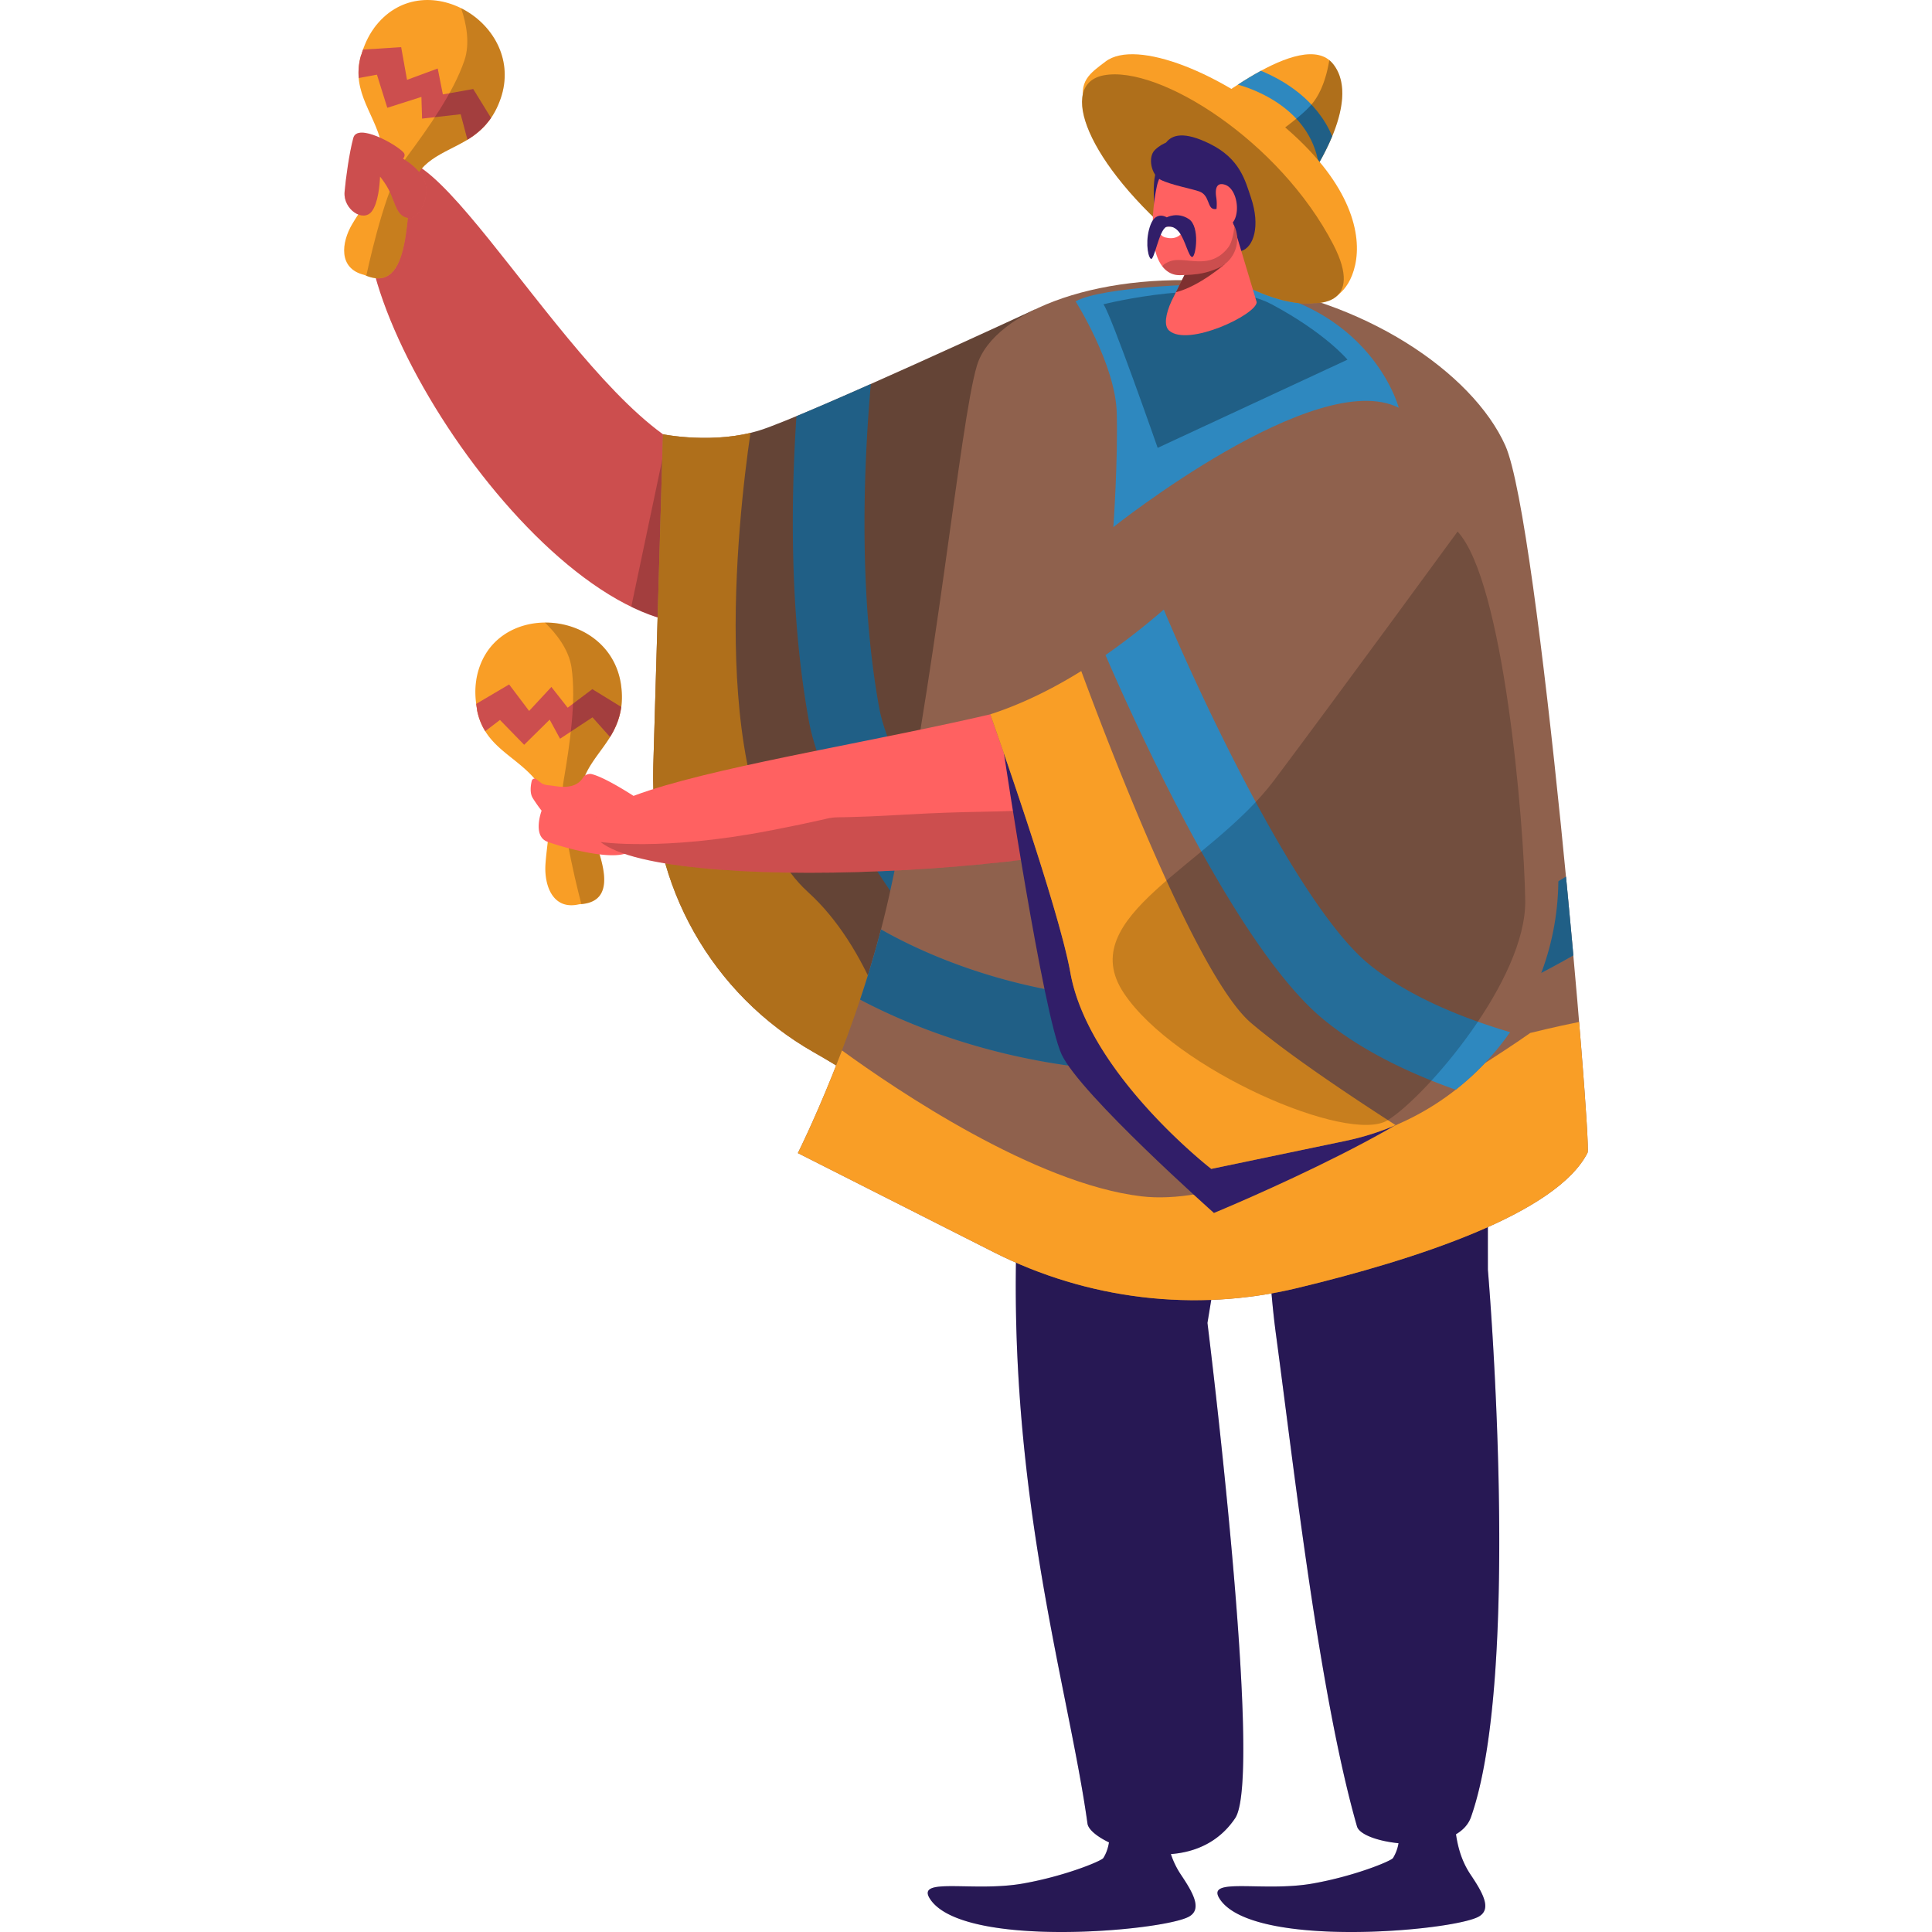 <svg preserveAspectRatio="xMidYMid meet" data-bbox="48.5 20 103.001 160.002" xmlns="http://www.w3.org/2000/svg" width="200" height="200" viewBox="48.5 20 103.001 160.002" data-type="color" role="presentation" aria-hidden="true" aria-label=""><defs><style>#comp-m33e8vxt svg [data-color="1"] {fill: #FFBFA1;}
#comp-m33e8vxt svg [data-color="2"] {fill: #38C68B;}
#comp-m33e8vxt svg [data-color="3"] {fill: #FA854F;}
#comp-m33e8vxt svg [data-color="4"] {fill: #FF4040;}</style></defs>
    <g>
        <path fill="#FF6161" d="M105.205 45.889S85.893 58.425 79.436 57.942c-9.201-.689-22.626-27.195-26.939-24.528-8.463 5.232 9.919 36.27 24.049 38.205 20.746 2.84 31.377-13.788 31.377-13.788l-2.718-11.942z" data-color="1"></path>
        <path opacity=".2" d="M105.205 45.889S85.893 58.425 79.436 57.942c-9.201-.689-22.626-27.195-26.939-24.528-8.463 5.232 9.919 36.27 24.049 38.205 20.746 2.84 31.377-13.788 31.377-13.788l-2.718-11.942z"></path>
        <path opacity=".2" d="M72.279 70.249c1.444.702 2.876 1.178 4.267 1.369.731.1 1.449.174 2.155.227l-2.452-15.004a14.824 14.824 0 01-1.012-.641l-2.958 14.049z"></path>
        <path fill="#F99E26" d="M61.454 28.182l.002.003c2.166-6.247-6.472-11.336-10.493-5.845h.005c-.491.673-.821 1.43-1.052 2.225l-.011-.004c-.925 3.182 1.373 5.002 1.795 7.913.334 2.301-1.457 4.253-2.54 6.097-.876 1.491-1.179 3.668 1.006 4.196 4.095 1.86 3.317-5.865 4.063-7.684.909-2.216 3.271-2.583 5.042-3.885v-.002c.886-.651 1.679-1.554 2.183-3.014z" data-color="2"></path>
        <path fill="#FF6161" d="M59.19 27.372l-2.515.447-.426-2.143-2.542.938-.485-2.707-3.157.2a8.12 8.12 0 00-.149.457l-.011-.004a5.118 5.118 0 00-.193 1.901l1.506-.278.857 2.742 2.826-.9.053 1.798 3.197-.363.561 2.108a7.64 7.64 0 00.56-.371v-.002a5.926 5.926 0 001.391-1.429l-1.473-2.394z" data-color="1"></path>
        <path opacity=".2" d="M59.272 31.196c.885-.651 1.678-1.554 2.182-3.014l.002.003c1.133-3.27-.694-6.219-3.268-7.503.415 1.213.766 2.889.266 4.344-.907 2.638-2.907 5.463-4.841 8.077-1.463 1.977-2.742 7.269-3.278 9.73 3.902 1.569 3.16-5.957 3.895-7.751.909-2.216 3.271-2.583 5.042-3.885v-.001z"></path>
        <path opacity=".2" d="M59.19 27.372l-2.515.447-.426-2.143-2.542.938-.485-2.707-3.157.2a8.12 8.12 0 00-.149.457l-.011-.004a5.118 5.118 0 00-.193 1.901l1.506-.278.857 2.742 2.826-.9.053 1.798 3.197-.363.561 2.108a7.64 7.64 0 00.56-.371v-.002a5.926 5.926 0 001.391-1.429l-1.473-2.394z"></path>
        <path fill="#FF6161" d="M55.268 35.339c-.222-.948-1.018-1.67-1.887-2.198.141-.179.178-.359.025-.526-.631-.682-3.8-2.443-4.144-1.197-.343 1.246-.638 3.448-.726 4.481-.123 1.439 1.533 2.536 2.247 1.614.533-.689.659-2.18.69-2.892.268.337.527.712.724 1.095.576 1.118.63 2.274 1.727 2.353.72.051 1.606-1.615 1.344-2.73z" data-color="1"></path>
        <path fill="#F99E26" d="M71.438 76.771l.003.002c-.893-6.552-10.896-7.18-12-.463a.008.008 0 01.004-.002c-.134.823-.086 1.647.068 2.461l-.011.002c.614 3.257 3.486 3.839 5.178 6.244 1.338 1.901.623 4.452.491 6.588-.107 1.726.607 3.805 2.795 3.286 4.493-.195.307-6.732.149-8.692-.191-2.388 1.749-3.784 2.74-5.747l-.001-.002c.496-.982.794-2.146.584-3.677z" data-color="2"></path>
        <path fill="#FF6161" d="M69.053 77.074l-2.041 1.537-1.349-1.718-1.843 1.987-1.657-2.195-2.725 1.608c.021.159.044.317.073.475l-.011.002c.133.706.377 1.282.687 1.782l1.218-.93 2.004 2.058 2.113-2.082.86 1.58 2.686-1.771 1.453 1.626c.118-.19.231-.384.332-.584l-.001-.002a5.888 5.888 0 00.594-1.904l-2.393-1.469z" data-color="1"></path>
        <path opacity=".2" d="M70.854 80.447c.495-.981.794-2.145.584-3.676l.003.002c-.467-3.429-3.43-5.232-6.307-5.212.919.894 1.99 2.23 2.201 3.754.384 2.763-.123 6.188-.666 9.395-.411 2.426.841 7.724 1.476 10.162 4.189-.367.125-6.743-.03-8.676-.191-2.388 1.749-3.784 2.74-5.747l-.001-.002z"></path>
        <path opacity=".2" d="M69.053 77.074l-2.041 1.537-1.349-1.718-1.843 1.987-1.657-2.195-2.725 1.608c.021.159.044.317.073.475l-.011.002c.133.706.377 1.282.687 1.782l1.218-.93 2.004 2.058 2.113-2.082.86 1.58 2.686-1.771 1.453 1.626c.118-.19.231-.384.332-.584l-.001-.002a5.888 5.888 0 00.594-1.904l-2.393-1.469z"></path>
        <path fill="#FF6161" d="M72.793 86.126s-2.586-1.734-3.818-2.023c-.195-.046-.546.069-.652.239-.231.371-.687.956-2.117.792l-.958-.127a.996.996 0 01-.486-.206l-.334-.265a.245.245 0 00-.391.134c-.091.392-.174 1.016.084 1.425.4.634.732 1.042.732 1.042s-.787 2.1.478 2.571c1.265.471 5.749 1.741 6.878.756 1.129-.984 1.119-3.63.584-4.338z" data-color="1"></path>
        <path fill="#8F614D" d="M105.719 45.625s-18.975 8.798-22.761 10.002c-3.786 1.204-8.054.339-8.054.339l-.803 27.579c-.284 9.732 4.848 18.806 13.311 23.61 4.573 2.596 9.106 5.838 11.517 9.435 6.028 8.996 6.79-70.965 6.79-70.965z" data-color="3"></path>
        <path fill="#2E88BF" d="M92.817 78.651c-1.746-9.565-1.278-20.271-.698-26.849a296.896 296.896 0 01-6.161 2.666c-.457 6.889-.582 16.403 1.033 25.248 1.082 5.927 7.209 16.617 16.111 25.077.261-2.384.497-5.013.709-7.796-6.15-6.886-10.286-14.469-10.994-18.346z" data-color="4"></path>
        <path fill="#F99E26" d="M86.924 93.887c-8.475-7.678-5.813-30.943-4.773-38.037-3.56.861-7.247.115-7.247.115L74.1 83.544c-.284 9.732 4.848 18.806 13.311 23.61 3.007 1.707 5.992 3.694 8.372 5.876-1.36-6.851-3.946-14.692-8.859-19.143z" data-color="2"></path>
        <path opacity=".3" d="M105.719 45.625s-18.975 8.798-22.761 10.002c-3.786 1.204-8.054.339-8.054.339l-.803 27.579c-.284 9.732 4.848 18.806 13.311 23.61 4.573 2.596 9.106 5.838 11.517 9.435 6.028 8.996 6.79-70.965 6.79-70.965z"></path>
        <path fill="#311E69" d="M140.58 171.908c.581-.344 1.027-.81 1.243-1.425 4.263-12.105 1.399-45.318 1.399-45.318s-.039-21.182.268-31.695c.095-3.266-1.456-7.756-2.759-8.205-4.472.412-16.365 3.391-27.669 1.285-1.386 3.367-8.375 26.599-8.73 32.719-1.34 23.132 4.125 40.144 5.729 51.755.066.478.757 1.065 1.781 1.558-.07.423-.205.877-.469 1.295-.157.248-3.206 1.506-6.674 2.114-4.091.717-8.829-.557-7.698 1.241 2.643 4.2 19.334 2.689 21.465 1.498 1.115-.622.343-1.973-.679-3.495a6.995 6.995 0 01-.818-1.686c1.987-.151 3.978-.968 5.323-2.973 2.376-3.541-2.295-41.014-2.295-41.014l4.149-25.273c.775 9.355.503 18.628 1.526 26.237 1.532 11.389 3.593 29.82 6.708 40.729.19.665 1.687 1.218 3.441 1.394a3.419 3.419 0 01-.456 1.228c-.157.248-3.206 1.506-6.674 2.114-4.091.717-8.829-.557-7.698 1.241 2.643 4.2 19.333 2.689 21.465 1.498 1.115-.622.343-1.973-.679-3.495-.732-1.092-1.044-2.265-1.199-3.327z" data-color="5"></path>
        <path opacity=".2" d="M140.58 171.908c.581-.344 1.027-.81 1.243-1.425 4.263-12.105 1.399-45.318 1.399-45.318s-.039-21.182.268-31.695c.095-3.266-1.456-7.756-2.759-8.205-4.472.412-16.365 3.391-27.669 1.285-1.386 3.367-8.375 26.599-8.73 32.719-1.34 23.132 4.125 40.144 5.729 51.755.066.478.757 1.065 1.781 1.558-.07.423-.205.877-.469 1.295-.157.248-3.206 1.506-6.674 2.114-4.091.717-8.829-.557-7.698 1.241 2.643 4.2 19.334 2.689 21.465 1.498 1.115-.622.343-1.973-.679-3.495a6.995 6.995 0 01-.818-1.686c1.987-.151 3.978-.968 5.323-2.973 2.376-3.541-2.295-41.014-2.295-41.014l4.149-25.273c.775 9.355.503 18.628 1.526 26.237 1.532 11.389 3.593 29.82 6.708 40.729.19.665 1.687 1.218 3.441 1.394a3.419 3.419 0 01-.456 1.228c-.157.248-3.206 1.506-6.674 2.114-4.091.717-8.829-.557-7.698 1.241 2.643 4.2 19.333 2.689 21.465 1.498 1.115-.622.343-1.973-.679-3.495-.732-1.092-1.044-2.265-1.199-3.327z"></path>
        <path fill="#8F614D" d="M144.666 56.9c-2.713-6.055-11.784-12.242-22.547-13.457-10.669-1.205-19.823 2.237-21.211 6.825-1.427 4.716-3.427 26.507-7.263 43.882-2.478 11.224-7.569 21.345-7.569 21.345l16.225 8.209c7.762 3.927 16.667 5.002 25.124 2.968 9.741-2.342 21.489-6.137 24.053-11.211.366-.723-4.012-52.312-6.812-58.561z" data-color="3"></path>
        <path fill="#2E88BF" d="M149.69 92.601c-14.186 8.69-28.312 11.897-41.985 9.528-7.071-1.225-12.207-3.712-14.743-5.158a92.594 92.594 0 01-1.733 5.814c3.164 1.672 8.335 3.904 15.129 5.124 2.871.516 6.197.871 9.91.871 9.268 0 20.955-2.213 34.032-9.656a992.255 992.255 0 00-.61-6.523z" data-color="4"></path>
        <path opacity=".3" d="M149.69 92.601c-14.186 8.69-28.312 11.897-41.985 9.528-7.071-1.225-12.207-3.712-14.743-5.158a92.594 92.594 0 01-1.733 5.814c3.164 1.672 8.335 3.904 15.129 5.124 2.871.516 6.197.871 9.91.871 9.268 0 20.955-2.213 34.032-9.656a992.255 992.255 0 00-.61-6.523z"></path>
        <path fill="#F99E26" d="M151.479 115.461c.104-.206-.179-4.564-.701-10.826-1.993.397-4.047.911-4.047.911s-20.952 14.873-32.202 13.53c-8.847-1.056-20.306-8.815-24.8-12.083-1.929 5.075-3.652 8.503-3.652 8.503l16.226 8.209c7.762 3.927 16.667 5.002 25.124 2.968 9.74-2.342 21.487-6.137 24.052-11.212z" data-color="2"></path>
        <path fill="#FF6161" d="M138.68 53.285c-6.328-4.067-16.865 17.31-24.565 21.896-9.434 5.619-47.581 8.676-45.001 13.84 2.58 5.164 38.844 3.718 50.51-1.033 11.667-4.751 30.306-27.473 19.056-34.703z" data-color="1"></path>
        <path opacity=".2" d="M114.001 85.44c-9.413 2.349-9.308 1.461-18.999 2.021-9.692.559-2.577-.348-11.356 1.346-8.779 1.693-13.913.926-13.913.926 5.46 4.303 38.798 2.774 49.893-1.744 3.912-1.593 8.607-5.208 12.698-9.581-3.882-5.198-9.308 4.783-18.323 7.032z"></path>
        <path fill="#311E69" d="M103.144 82.407s3.248 21.641 4.778 24.922c1.53 3.281 12.611 13.124 12.611 13.124s20.802-8.573 21.625-12.912c.823-4.34-39.014-25.134-39.014-25.134z" data-color="5"></path>
        <path fill="#8F614D" d="M102.012 79.159s5.649 15.882 6.633 21.395c1.493 8.366 11.67 16.25 11.67 16.25l11.12-2.321c10.93-2.281 18.441-12.345 17.551-23.482-1.212-15.162-3.66-34.072-8.413-37.062 0 0-4.292-5.364-10.528 2.066-6.236 7.43-16.226 19.317-28.033 23.154z" data-color="3"></path>
        <path fill="#F99E26" d="M109.545 75.574c-2.409 1.497-4.927 2.738-7.534 3.585 0 0 5.649 15.882 6.633 21.395 1.493 8.366 11.67 16.25 11.67 16.25l11.12-2.321a22.133 22.133 0 004.148-1.304c-3.945-2.538-8.978-5.916-11.972-8.46-4.346-3.693-11.366-21.847-14.065-29.145z" data-color="2"></path>
        <path fill="#2E88BF" d="M133.336 99.821c-5.861-4.836-13.877-22.011-16.956-29.34a58.644 58.644 0 01-4.827 3.772c2.844 6.563 10.974 24.332 18.016 30.142 3.159 2.606 7.157 4.497 10.987 5.853a22.206 22.206 0 004.503-4.767c-4.004-1.189-8.494-2.996-11.723-5.66z" data-color="4"></path>
        <path fill="#2E88BF" d="M120.019 43.534s-8.616.153-10.942 1.423c0 0 3.302 5.219 3.408 9.241.106 4.022-.282 9.455-.282 9.455s16.769-13.345 23.639-9.882c-.001 0-2.554-9.754-15.823-10.237z" data-color="4"></path>
        <path fill="#2E88BF" d="M111.383 45.201s9.457-2.399 13.934 0c4.478 2.399 6.276 4.586 6.276 4.586l-15.719 7.303c0 .001-3.868-11.083-4.491-11.889z" data-color="4"></path>
        <path opacity=".3" d="M111.383 45.201s9.457-2.399 13.934 0c4.478 2.399 6.276 4.586 6.276 4.586l-15.719 7.303c0 .001-3.868-11.083-4.491-11.889z"></path>
        <path fill="#F99E26" d="M128.266 35.036s4.692-6.522 2.137-9.736c-2.534-3.188-10.983 4.077-11.315 4.094-.398.021 3.942 4.091 6.181 5.324.875.483 2.851 1.319 2.997.318z" data-color="2"></path>
        <path fill="#2E88BF" d="M130.328 31.285c-1.28-3.047-4.041-4.655-5.901-5.422-.659.357-1.307.752-1.912 1.146 1.222.336 5.92 1.921 6.688 6.544.362-.63.773-1.414 1.125-2.268z" data-color="4"></path>
        <path opacity=".3" d="M128.266 35.036s4.692-6.522 2.137-9.736a2.116 2.116 0 00-.315-.313c-.174 1.066-.571 2.622-1.48 3.673-1.228 1.421-4.59 3.597-5.771 4.34.876.705 1.751 1.343 2.431 1.718.876.483 2.852 1.319 2.998.318z"></path>
        <path fill="#F99E26" d="M130.035 44.835s1.643-.385 2.195-2.889c.552-2.503-.302-6.597-5.602-11.23-5.3-4.632-12.53-7.555-15.074-5.618-1.26.959-2.334 1.626-1.69 3.75.41 1.356 20.171 15.987 20.171 15.987z" data-color="2"></path>
        <path fill="#F99E26" d="M111.426 26.234c4.599-.851 14.561 5.46 18.983 14 2.656 5.129-1.555 4.866-1.555 4.866s-3.994.852-10.912-4.935c-8.022-6.711-10.38-13.217-6.516-13.931z" data-color="2"></path>
        <path opacity=".3" d="M111.426 26.234c4.599-.851 14.561 5.46 18.983 14 2.656 5.129-1.555 4.866-1.555 4.866s-3.994.852-10.912-4.935c-8.022-6.711-10.38-13.217-6.516-13.931z"></path>
        <path fill="#311E69" d="M115.669 37.797s-.336-2.63.112-3.693c.448-1.063.158-4.287 4.405-2.198 2.517 1.238 2.941 3.064 3.413 4.458.803 2.37.213 4.147-.825 4.43-1.648.449-7.105-2.997-7.105-2.997z" data-color="5"></path>
        <path fill="#FF6161" d="M121.917 37.846l2.157 7.179c-.023 1.032-5.656 3.718-7.242 2.363-.464-.397-.301-1.38.181-2.437l2.848-5.748 2.056-1.357z" data-color="1"></path>
        <path opacity=".5" d="M117.384 44.202l1.524-3.076 2.527.747s-2.102 1.836-4.051 2.329z"></path>
        <path fill="#FF6161" d="M120.356 34.968l1.912 3.846a2.62 2.62 0 01-1.382 3.383c-1.04.451-1.741.555-3.15.59-1.174.029-1.928-.992-2.149-2.506-.287-1.963.007-3.853.22-4.856.487-2.284 3.119-2.872 4.549-.457z" data-color="1"></path>
        <path fill="#FFFFFF" d="M118.203 38.645s-.965.238-2.328.069c0 0 .03.794.631.95.664.172 1.374.042 1.697-1.019z" data-color="6"></path>
        <path opacity=".2" d="M116.915 41.635c1.253-.448 3.25.836 4.787-1.122.344-.438.482-1.273.525-1.783l.042.084a2.62 2.62 0 01-1.382 3.383c-1.04.451-1.741.555-3.15.59-.598.015-1.087-.244-1.452-.701-.073-.089.248-.314.63-.451z"></path>
        <path fill="#311E69" d="M115.647 32.417c-.62.598-.296 2.084.473 2.471.864.434 2.613.751 3.21.97.871.32.632 1.415 1.242 1.458.61.043.721-.835.784-1.323.064-.488.524-2.775-1.381-3.689-1.224-.588-2.949-1.216-4.328.113z" data-color="5"></path>
        <path fill="#FF6161" d="M120.762 37.098a3.703 3.703 0 00-.043-.794c-.073-.501-.065-1.262.731-1.004 1.157.374 1.398 3.063.191 3.446-.896.285-.924-.979-.879-1.648z" data-color="1"></path>
        <path fill="#311E69" d="M116.628 38.001s-.875-.569-1.332.584c-.457 1.153-.283 2.582 0 2.84s.678-2.341 1.28-2.625c0 0 .573-.233 1.084.439.51.672.778 2.052 1.077 2.042.299-.01.66-2.524-.286-3.143-.945-.62-1.823-.137-1.823-.137z" data-color="5"></path>
        <path opacity=".2" d="M140.712 64.022s-9.822 13.443-15.178 20.581c-5.356 7.138-16.693 11.295-12.462 17.645 4.231 6.35 18.635 12.566 21.869 10.517 3.234-2.05 11.473-11.63 11.373-18.2-.102-6.57-1.794-26.434-5.602-30.543z"></path>
        <path opacity=".2" d="M55.268 35.339c-.222-.948-1.018-1.67-1.887-2.198.141-.179.178-.359.025-.526-.631-.682-3.8-2.443-4.144-1.197-.343 1.246-.638 3.448-.726 4.481-.123 1.439 1.533 2.536 2.247 1.614.533-.689.659-2.18.69-2.892.268.337.527.712.724 1.095.576 1.118.63 2.274 1.727 2.353.72.051 1.606-1.615 1.344-2.73z"></path>
    </g>
</svg>